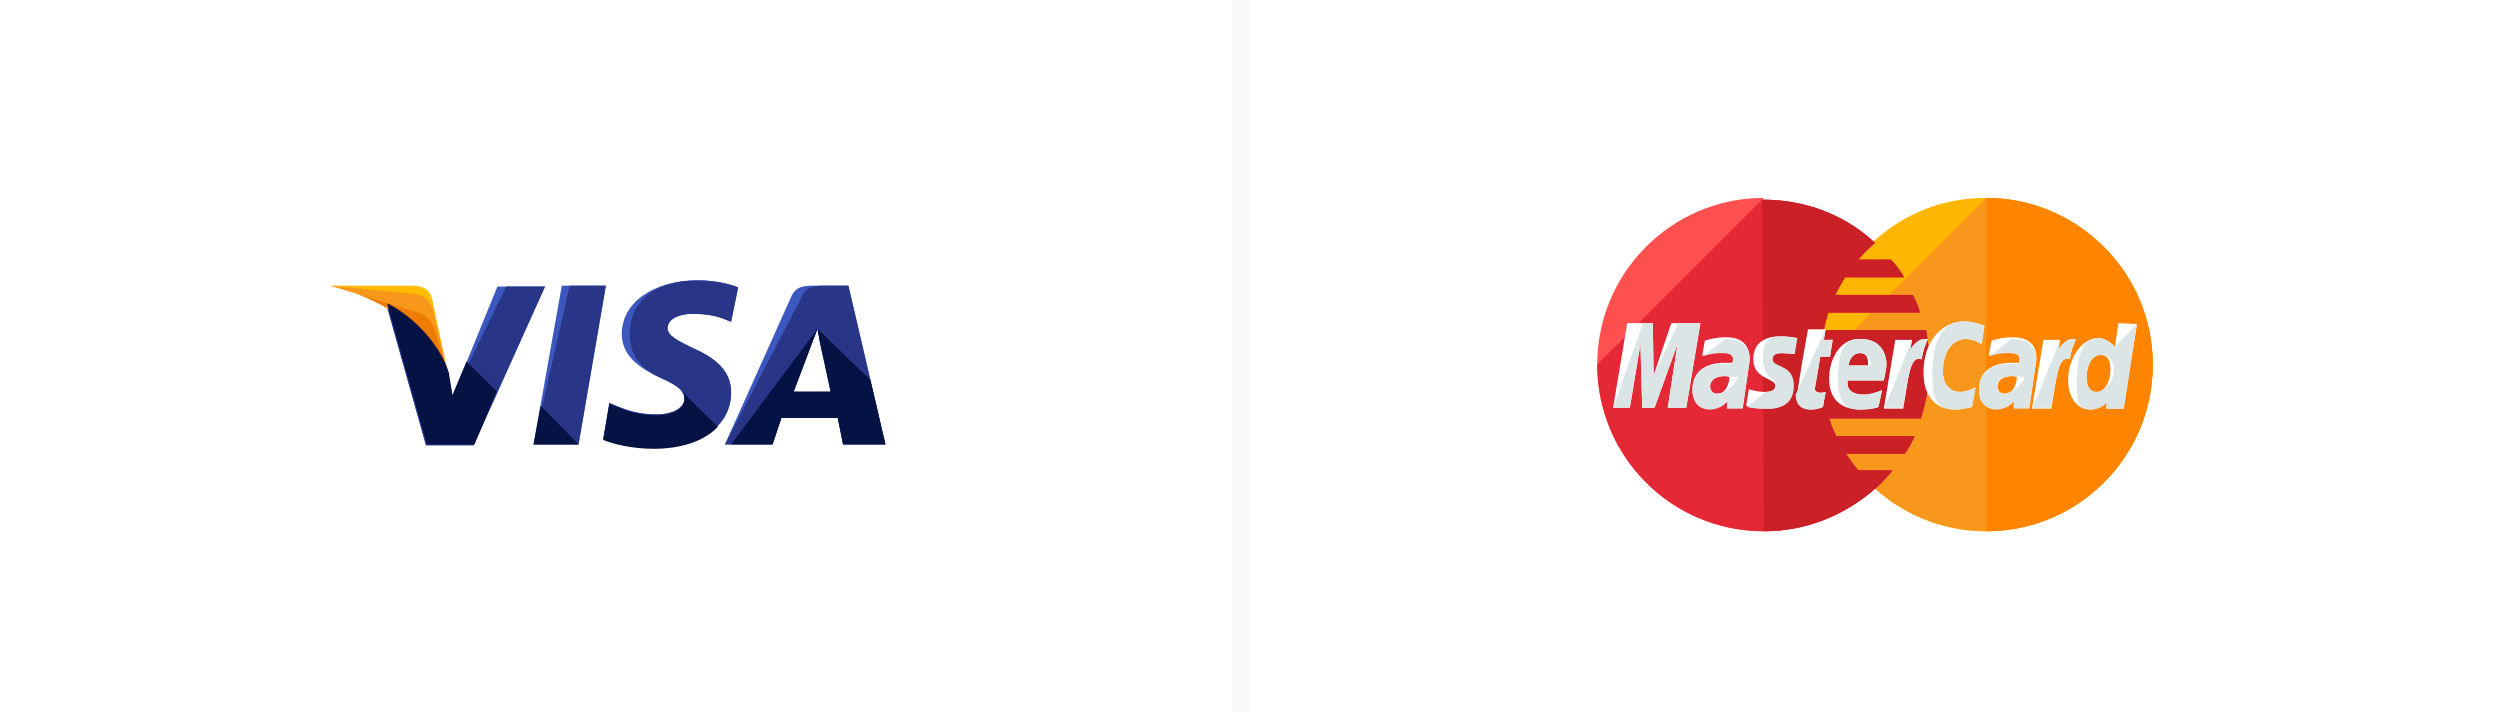 <svg width="144" height="41" viewBox="0 0 144 41" fill="none" xmlns="http://www.w3.org/2000/svg">
<rect width="144" height="41" fill="white"/>
<rect width="1" height="41" transform="matrix(-1 0 0 1 72 0)" fill="#F8F8F8"/>
<g clip-path="url(#clip0)">
<path d="M30.733 25.597L32.359 16.454H34.898L33.324 25.597H30.733Z" fill="#3C58BF"/>
<path d="M30.733 25.597L32.816 16.454H34.898L33.324 25.597H30.733Z" fill="#293688"/>
<path d="M42.517 16.555C42.01 16.352 41.197 16.149 40.181 16.149C37.641 16.149 35.813 17.419 35.813 19.247C35.813 20.619 37.083 21.33 38.099 21.787C39.114 22.244 39.419 22.549 39.419 22.955C39.419 23.565 38.606 23.87 37.895 23.87C36.879 23.87 36.321 23.717 35.457 23.362L35.102 23.209L34.746 25.292C35.356 25.546 36.473 25.8 37.641 25.8C40.333 25.8 42.111 24.53 42.111 22.6C42.111 21.533 41.451 20.72 39.927 20.06C39.013 19.603 38.454 19.349 38.454 18.892C38.454 18.485 38.911 18.079 39.927 18.079C40.791 18.079 41.4 18.232 41.857 18.435L42.111 18.536L42.517 16.555Z" fill="#3C58BF"/>
<path d="M42.517 16.555C42.01 16.352 41.197 16.149 40.181 16.149C37.641 16.149 36.27 17.419 36.27 19.247C36.27 20.619 37.083 21.33 38.099 21.787C39.114 22.244 39.419 22.549 39.419 22.955C39.419 23.565 38.606 23.87 37.895 23.87C36.879 23.87 36.321 23.717 35.457 23.362L35.102 23.209L34.746 25.292C35.356 25.546 36.473 25.8 37.641 25.8C40.333 25.8 42.111 24.53 42.111 22.6C42.111 21.533 41.451 20.72 39.927 20.06C39.013 19.603 38.454 19.349 38.454 18.892C38.454 18.485 38.911 18.079 39.927 18.079C40.791 18.079 41.4 18.232 41.857 18.435L42.111 18.536L42.517 16.555Z" fill="#293688"/>
<path d="M46.886 16.454C46.276 16.454 45.819 16.505 45.565 17.114L41.756 25.597H44.499L45.007 24.073H48.257L48.562 25.597H51L48.867 16.454H46.886ZM45.718 22.549C45.87 22.092 46.734 19.857 46.734 19.857C46.734 19.857 46.937 19.299 47.089 18.943L47.242 19.806C47.242 19.806 47.749 22.092 47.851 22.6H45.718V22.549Z" fill="#3C58BF"/>
<path d="M47.495 16.454C46.886 16.454 46.429 16.505 46.175 17.114L41.756 25.597H44.499L45.007 24.073H48.257L48.562 25.597H51L48.867 16.454H47.495ZM45.718 22.549C45.921 22.041 46.734 19.857 46.734 19.857C46.734 19.857 46.937 19.299 47.089 18.943L47.242 19.806C47.242 19.806 47.749 22.092 47.851 22.6H45.718V22.549Z" fill="#293688"/>
<path d="M26.061 22.854L25.806 21.533C25.349 20.01 23.876 18.334 22.251 17.521L24.537 25.648H27.279L31.394 16.505H28.651L26.061 22.854Z" fill="#3C58BF"/>
<path d="M26.061 22.854L25.806 21.533C25.349 20.01 23.876 18.334 22.251 17.521L24.537 25.648H27.279L31.394 16.505H29.159L26.061 22.854Z" fill="#293688"/>
<path d="M19 16.454L19.457 16.556C22.708 17.318 24.943 19.248 25.806 21.534L24.892 17.216C24.74 16.607 24.282 16.454 23.724 16.454H19Z" fill="#FFBC00"/>
<path d="M19 16.454C22.251 17.216 24.943 19.197 25.806 21.483L24.943 17.876C24.791 17.267 24.282 16.911 23.724 16.911L19 16.454Z" fill="#F7981D"/>
<path d="M19 16.454C22.251 17.216 24.943 19.197 25.806 21.483L25.197 19.502C25.044 18.892 24.841 18.283 24.13 18.029L19 16.454Z" fill="#ED7C00"/>
<path d="M28.6 22.549L26.873 20.822L26.061 22.752L25.857 21.482C25.4 19.959 23.927 18.282 22.302 17.47L24.587 25.597H27.33L28.6 22.549Z" fill="#051244"/>
<path d="M33.324 25.597L31.14 23.362L30.733 25.597H33.324Z" fill="#051244"/>
<path d="M39.165 22.448C39.368 22.651 39.47 22.803 39.419 23.006C39.419 23.616 38.606 23.921 37.895 23.921C36.879 23.921 36.321 23.768 35.457 23.413L35.102 23.261L34.746 25.343C35.356 25.597 36.473 25.851 37.641 25.851C39.267 25.851 40.587 25.394 41.349 24.581L39.165 22.448Z" fill="#051244"/>
<path d="M42.111 25.596H44.499L45.007 24.073H48.257L48.562 25.596H51L50.137 21.888L47.089 18.942L47.242 19.755C47.242 19.755 47.749 22.041 47.851 22.549H45.718C45.921 22.041 46.734 19.857 46.734 19.857C46.734 19.857 46.937 19.298 47.089 18.942" fill="#051244"/>
</g>
<g clip-path="url(#clip1)">
<path d="M124 21C124 26.283 119.733 30.6 114.4 30.6C109.117 30.6 104.8 26.283 104.8 21C104.8 15.718 109.066 11.4 114.349 11.4C119.733 11.4 124 15.718 124 21Z" fill="#FFB600"/>
<path d="M114.4 11.4C119.682 11.4 124 15.718 124 21C124 26.283 119.733 30.6 114.4 30.6C109.117 30.6 104.8 26.283 104.8 21" fill="#F7981D"/>
<path d="M114.4 11.4C119.683 11.4 124 15.718 124 21C124 26.283 119.734 30.6 114.4 30.6" fill="#FF8500"/>
<path d="M101.498 11.4C96.267 11.451 92 15.718 92 21C92 26.283 96.267 30.6 101.6 30.6C104.089 30.6 106.324 29.635 108.051 28.111C108.406 27.807 108.711 27.451 109.016 27.096H107.035C106.781 26.791 106.527 26.435 106.324 26.131H109.727C109.93 25.826 110.133 25.47 110.286 25.115H105.765C105.613 24.81 105.46 24.454 105.359 24.099H110.641C110.946 23.134 111.149 22.118 111.149 21.051C111.149 20.34 111.048 19.68 110.946 19.019H105.054C105.105 18.664 105.206 18.359 105.308 18.004H110.59C110.489 17.648 110.337 17.293 110.184 16.988H105.714C105.867 16.632 106.07 16.327 106.273 15.972H109.676C109.473 15.616 109.219 15.261 108.914 14.956H107.035C107.34 14.6 107.644 14.296 108 13.991C106.324 12.416 104.038 11.502 101.549 11.502C101.549 11.4 101.549 11.4 101.498 11.4Z" fill="#FF5050"/>
<path d="M92 21C92 26.282 96.267 30.6 101.6 30.6C104.089 30.6 106.324 29.635 108.051 28.111C108.406 27.806 108.711 27.451 109.016 27.095H107.035C106.781 26.79 106.527 26.435 106.324 26.13H109.727C109.93 25.825 110.133 25.47 110.286 25.114H105.765C105.613 24.809 105.46 24.454 105.359 24.098H110.641C110.946 23.133 111.149 22.117 111.149 21.051C111.149 20.34 111.048 19.679 110.946 19.019H105.054C105.105 18.663 105.206 18.359 105.308 18.003H110.59C110.489 17.648 110.337 17.292 110.184 16.987H105.714C105.867 16.632 106.07 16.327 106.273 15.971H109.676C109.473 15.616 109.219 15.26 108.914 14.955H107.035C107.34 14.6 107.644 14.295 108 13.99C106.324 12.416 104.038 11.502 101.549 11.502H101.498" fill="#E52836"/>
<path d="M101.6 30.6C104.089 30.6 106.323 29.635 108.05 28.111C108.406 27.806 108.711 27.451 109.016 27.095H107.035C106.781 26.79 106.527 26.435 106.323 26.13H109.727C109.93 25.825 110.133 25.47 110.285 25.114H105.765C105.612 24.809 105.46 24.454 105.358 24.098H110.641C110.946 23.133 111.149 22.117 111.149 21.051C111.149 20.34 111.047 19.679 110.946 19.019H105.054C105.104 18.663 105.206 18.359 105.308 18.003H110.59C110.489 17.648 110.336 17.292 110.184 16.987H105.714C105.866 16.632 106.069 16.327 106.273 15.971H109.676C109.473 15.616 109.219 15.26 108.914 14.955H107.035C107.339 14.6 107.644 14.295 108 13.99C106.323 12.416 104.038 11.502 101.549 11.502H101.498" fill="#CB2026"/>
<path d="M105.003 23.438L105.156 22.575C105.105 22.575 105.003 22.625 104.902 22.625C104.546 22.625 104.495 22.422 104.546 22.321L104.851 20.543H105.41L105.562 19.578H105.054L105.156 18.968H104.14C104.14 18.968 103.53 22.321 103.53 22.727C103.53 23.337 103.886 23.59 104.343 23.59C104.648 23.59 104.902 23.489 105.003 23.438Z" fill="white"/>
<path d="M105.358 21.813C105.358 23.235 106.323 23.59 107.136 23.59C107.898 23.59 108.203 23.438 108.203 23.438L108.406 22.473C108.406 22.473 107.847 22.727 107.339 22.727C106.222 22.727 106.425 21.914 106.425 21.914H108.508C108.508 21.914 108.66 21.254 108.66 21C108.66 20.34 108.304 19.527 107.187 19.527C106.12 19.425 105.358 20.543 105.358 21.813ZM107.136 20.34C107.695 20.34 107.593 21 107.593 21.051H106.476C106.476 21 106.577 20.34 107.136 20.34Z" fill="white"/>
<path d="M113.587 23.438L113.79 22.321C113.79 22.321 113.282 22.575 112.926 22.575C112.215 22.575 111.91 22.016 111.91 21.407C111.91 20.187 112.52 19.527 113.231 19.527C113.739 19.527 114.145 19.832 114.145 19.832L114.298 18.765C114.298 18.765 113.688 18.511 113.129 18.511C111.961 18.511 110.793 19.527 110.793 21.457C110.793 22.727 111.402 23.591 112.622 23.591C113.028 23.591 113.587 23.438 113.587 23.438Z" fill="white"/>
<path d="M99.415 19.426C98.704 19.426 98.197 19.629 98.197 19.629L98.044 20.492C98.044 20.492 98.501 20.289 99.162 20.289C99.517 20.289 99.822 20.34 99.822 20.645C99.822 20.848 99.771 20.899 99.771 20.899C99.771 20.899 99.466 20.899 99.314 20.899C98.45 20.899 97.485 21.254 97.485 22.423C97.485 23.337 98.095 23.54 98.45 23.54C99.162 23.54 99.466 23.083 99.517 23.083L99.466 23.489H100.381L100.787 20.696C100.787 19.477 99.771 19.426 99.415 19.426ZM99.619 21.712C99.619 21.864 99.517 22.677 98.908 22.677C98.603 22.677 98.501 22.423 98.501 22.27C98.501 22.016 98.654 21.661 99.415 21.661C99.568 21.712 99.619 21.712 99.619 21.712Z" fill="white"/>
<path d="M101.752 23.54C102.006 23.54 103.276 23.59 103.276 22.219C103.276 20.949 102.057 21.203 102.057 20.695C102.057 20.441 102.26 20.34 102.616 20.34C102.768 20.34 103.327 20.39 103.327 20.39L103.479 19.476C103.479 19.476 103.124 19.375 102.514 19.375C101.752 19.375 100.99 19.679 100.99 20.695C100.99 21.863 102.26 21.762 102.26 22.219C102.26 22.524 101.905 22.575 101.651 22.575C101.194 22.575 100.736 22.422 100.736 22.422L100.584 23.336C100.635 23.438 100.889 23.54 101.752 23.54Z" fill="white"/>
<path d="M122.019 18.613L121.816 19.984C121.816 19.984 121.41 19.476 120.851 19.476C119.937 19.476 119.124 20.594 119.124 21.914C119.124 22.727 119.53 23.591 120.394 23.591C121.003 23.591 121.359 23.184 121.359 23.184L121.308 23.54H122.324L123.086 18.664L122.019 18.613ZM121.562 21.305C121.562 21.864 121.308 22.575 120.749 22.575C120.394 22.575 120.191 22.27 120.191 21.762C120.191 20.949 120.546 20.441 121.003 20.441C121.359 20.441 121.562 20.695 121.562 21.305Z" fill="white"/>
<path d="M93.879 23.489L94.489 19.832L94.59 23.489H95.301L96.622 19.832L96.063 23.489H97.13L97.943 18.613H96.266L95.251 21.61L95.2 18.613H93.727L92.914 23.489H93.879Z" fill="white"/>
<path d="M109.625 23.489C109.93 21.813 109.981 20.442 110.692 20.696C110.794 20.035 110.946 19.781 111.047 19.527C111.047 19.527 110.997 19.527 110.844 19.527C110.387 19.527 110.032 20.137 110.032 20.137L110.133 19.578H109.168L108.508 23.54H109.625V23.489Z" fill="white"/>
<path d="M115.923 19.426C115.212 19.426 114.704 19.629 114.704 19.629L114.552 20.492C114.552 20.492 115.009 20.289 115.669 20.289C116.025 20.289 116.33 20.34 116.33 20.645C116.33 20.848 116.279 20.899 116.279 20.899C116.279 20.899 115.974 20.899 115.822 20.899C114.958 20.899 113.993 21.254 113.993 22.423C113.993 23.337 114.603 23.54 114.958 23.54C115.669 23.54 115.974 23.083 116.025 23.083L115.974 23.489H116.888L117.295 20.696C117.346 19.477 116.279 19.426 115.923 19.426ZM116.177 21.712C116.177 21.864 116.076 22.677 115.466 22.677C115.161 22.677 115.06 22.423 115.06 22.27C115.06 22.016 115.212 21.661 115.974 21.661C116.127 21.712 116.126 21.712 116.177 21.712Z" fill="white"/>
<path d="M118.158 23.489C118.463 21.813 118.514 20.442 119.225 20.696C119.327 20.035 119.479 19.781 119.581 19.527C119.581 19.527 119.53 19.527 119.378 19.527C118.92 19.527 118.565 20.137 118.565 20.137L118.666 19.578H117.701L117.041 23.54H118.158V23.489Z" fill="white"/>
<path d="M103.429 22.727C103.429 23.337 103.784 23.59 104.241 23.59C104.597 23.59 104.902 23.489 105.003 23.438L105.156 22.575C105.105 22.575 105.003 22.625 104.902 22.625C104.546 22.625 104.495 22.422 104.546 22.321L104.851 20.543H105.41L105.562 19.578H105.054L105.156 18.968" fill="#DCE5E5"/>
<path d="M105.866 21.813C105.866 23.235 106.323 23.59 107.136 23.59C107.898 23.59 108.203 23.438 108.203 23.438L108.406 22.473C108.406 22.473 107.847 22.727 107.339 22.727C106.222 22.727 106.425 21.914 106.425 21.914H108.507C108.507 21.914 108.66 21.254 108.66 21C108.66 20.34 108.304 19.527 107.187 19.527C106.12 19.425 105.866 20.543 105.866 21.813ZM107.136 20.34C107.695 20.34 107.796 21 107.796 21.051H106.476C106.476 21 106.577 20.34 107.136 20.34Z" fill="#DCE5E5"/>
<path d="M113.587 23.438L113.791 22.321C113.791 22.321 113.283 22.575 112.927 22.575C112.216 22.575 111.911 22.016 111.911 21.407C111.911 20.187 112.521 19.527 113.232 19.527C113.74 19.527 114.146 19.832 114.146 19.832L114.299 18.765C114.299 18.765 113.689 18.511 113.13 18.511C111.962 18.511 111.302 19.527 111.302 21.457C111.302 22.727 111.403 23.591 112.622 23.591C113.029 23.591 113.587 23.438 113.587 23.438Z" fill="#DCE5E5"/>
<path d="M98.044 20.543C98.044 20.543 98.501 20.34 99.162 20.34C99.517 20.34 99.822 20.391 99.822 20.696C99.822 20.899 99.771 20.95 99.771 20.95C99.771 20.95 99.466 20.95 99.314 20.95C98.45 20.95 97.485 21.305 97.485 22.473C97.485 23.388 98.095 23.591 98.45 23.591C99.162 23.591 99.466 23.134 99.517 23.134L99.466 23.54H100.381L100.787 20.746C100.787 19.578 99.771 19.527 99.365 19.527L98.044 20.543ZM100.127 21.712C100.127 21.864 99.517 22.677 98.908 22.677C98.603 22.677 98.501 22.423 98.501 22.27C98.501 22.016 98.654 21.661 99.415 21.661C99.568 21.712 100.127 21.712 100.127 21.712Z" fill="#DCE5E5"/>
<path d="M100.635 23.438C100.635 23.438 100.94 23.54 101.803 23.54C102.057 23.54 103.327 23.59 103.327 22.219C103.327 20.949 102.108 21.203 102.108 20.695C102.108 20.441 102.311 20.34 102.667 20.34C102.819 20.34 103.378 20.39 103.378 20.39L103.53 19.476C103.53 19.476 103.174 19.375 102.565 19.375C101.803 19.375 101.549 19.679 101.549 20.695C101.549 21.863 102.311 21.762 102.311 22.219C102.311 22.524 101.955 22.575 101.701 22.575" fill="#DCE5E5"/>
<path d="M121.816 19.984C121.816 19.984 121.409 19.476 120.851 19.476C119.936 19.476 119.632 20.594 119.632 21.914C119.632 22.727 119.53 23.59 120.394 23.59C121.003 23.59 121.359 23.184 121.359 23.184L121.308 23.54H122.324L123.086 18.664L121.816 19.984ZM121.765 21.305C121.765 21.864 121.308 22.575 120.749 22.575C120.394 22.575 120.19 22.27 120.19 21.762C120.19 20.949 120.546 20.441 121.003 20.441C121.359 20.441 121.765 20.695 121.765 21.305Z" fill="#DCE5E5"/>
<path d="M93.879 23.489L94.489 19.832L94.59 23.489H95.301L96.622 19.832L96.063 23.489H97.13L97.943 18.613H96.673L95.251 21.61L95.2 18.613H94.641L92.914 23.489H93.879Z" fill="#DCE5E5"/>
<path d="M108.559 23.489H109.625C109.93 21.813 109.981 20.442 110.692 20.696C110.794 20.035 110.946 19.781 111.047 19.527C111.047 19.527 110.997 19.527 110.844 19.527C110.387 19.527 110.032 20.137 110.032 20.137L110.133 19.578" fill="#DCE5E5"/>
<path d="M114.552 20.543C114.552 20.543 115.009 20.34 115.669 20.34C116.025 20.34 116.33 20.391 116.33 20.696C116.33 20.899 116.279 20.95 116.279 20.95C116.279 20.95 115.974 20.95 115.822 20.95C114.958 20.95 113.993 21.305 113.993 22.473C113.993 23.388 114.603 23.591 114.958 23.591C115.669 23.591 115.974 23.134 116.025 23.134L115.974 23.54H116.888L117.295 20.746C117.295 19.578 116.279 19.527 115.873 19.527L114.552 20.543ZM116.634 21.712C116.634 21.864 116.025 22.677 115.415 22.677C115.111 22.677 115.009 22.423 115.009 22.27C115.009 22.016 115.161 21.661 115.923 21.661C116.126 21.712 116.634 21.712 116.634 21.712Z" fill="#DCE5E5"/>
<path d="M117.092 23.489H118.158C118.463 21.813 118.514 20.442 119.225 20.696C119.327 20.035 119.479 19.781 119.581 19.527C119.581 19.527 119.53 19.527 119.378 19.527C118.92 19.527 118.565 20.137 118.565 20.137L118.666 19.578" fill="#DCE5E5"/>
</g>
<defs>
<clipPath id="clip0">
<rect width="32" height="32" fill="white" transform="translate(19 5)"/>
</clipPath>
<clipPath id="clip1">
<rect width="32" height="32" fill="white" transform="translate(92 5)"/>
</clipPath>
</defs>
</svg>
